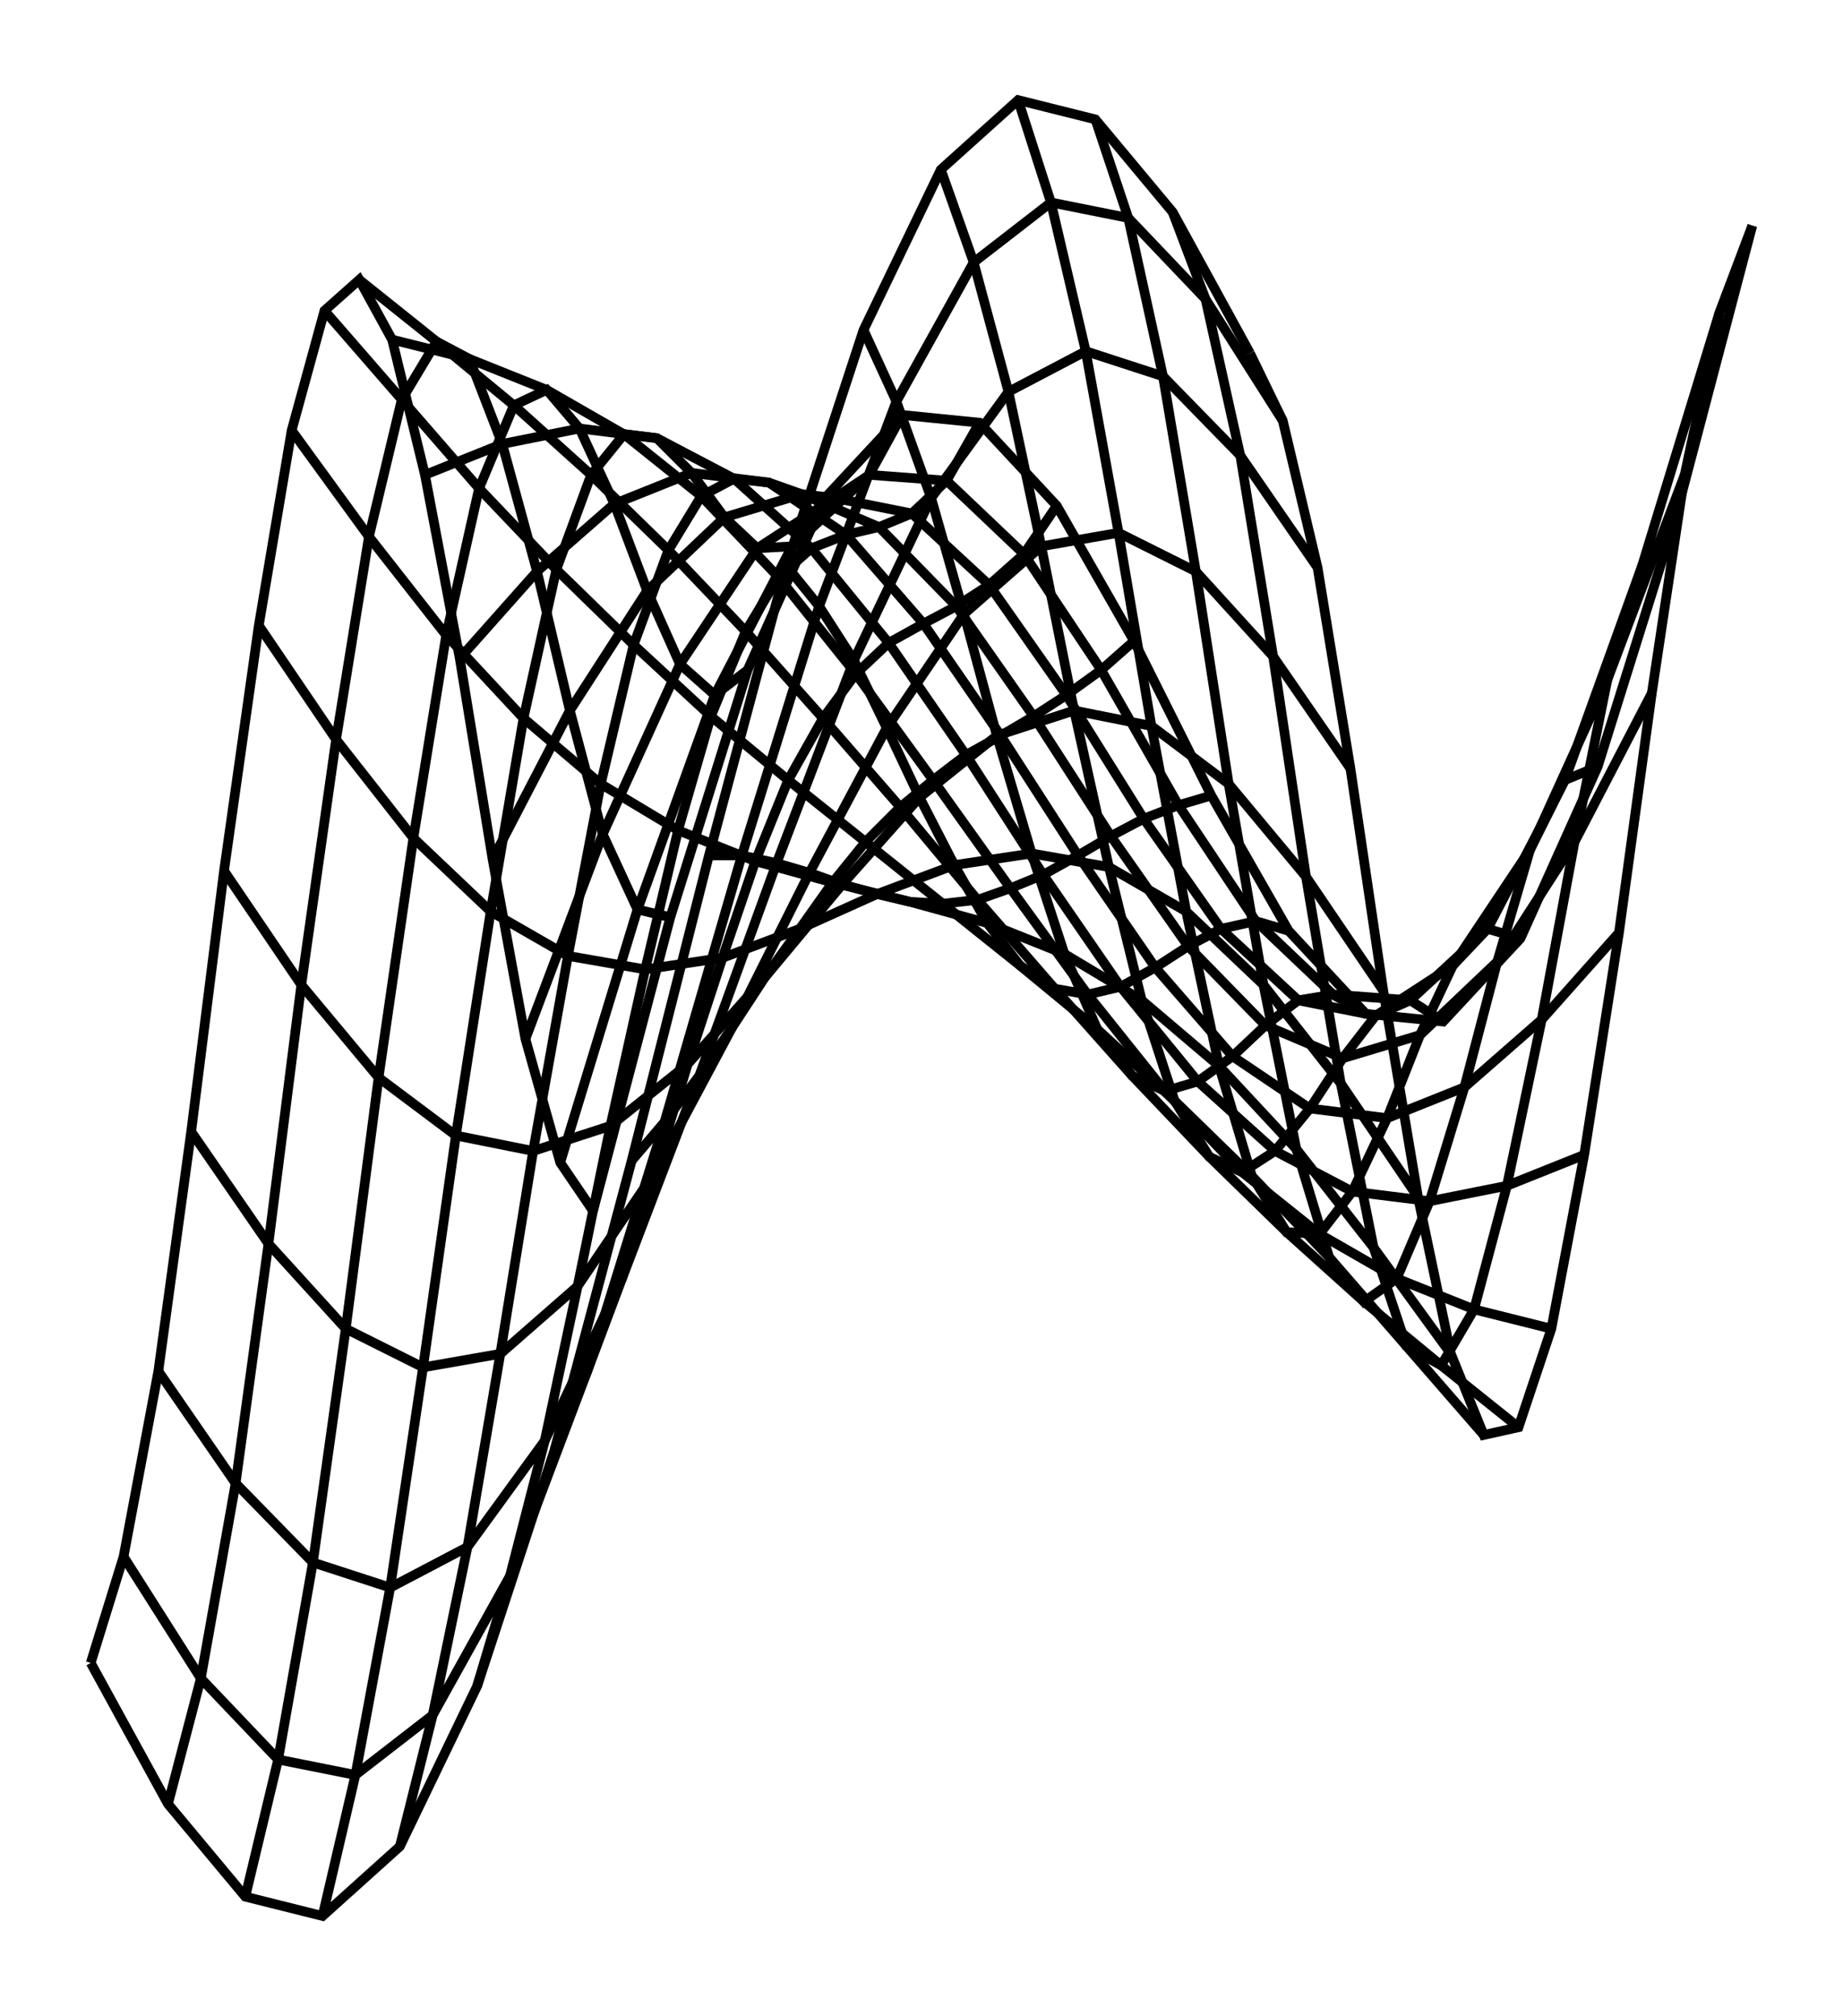 <svg xmlns="http://www.w3.org/2000/svg" width="91.4" height="100.0" viewBox="-50.70 -62.97 101.40 110.00">
<g fill="none" stroke="black" stroke-width="0.047%" transform="translate(0, -15.945) scale(10.63, -10.63)">
<polyline points="-1.70,-1.80 -1.87,-1.55 -2.05,-0.91 -2.22,0.02 -2.39,1.06 -2.57,2.01 -2.74,2.71 -2.91,3.02 -3.09,2.86 -3.26,2.24 -3.43,1.23 -3.61,-0.04 -3.78,-1.39 -3.95,-2.63 -4.13,-3.59 -4.30,-4.14" />
<polyline points="-1.30,-0.28 -1.47,-0.24 -1.65,0.15 -1.82,0.79 -1.99,1.51 -2.17,2.17 -2.34,2.61 -2.51,2.70 -2.69,2.40 -2.86,1.69 -3.03,0.64 -3.21,-0.63 -3.38,-1.97 -3.55,-3.21 -3.73,-4.22 -3.90,-4.87" />
<polyline points="-0.90,1.00 -1.07,0.87 -1.25,1.03 -1.42,1.41 -1.59,1.86 -1.77,2.25 -1.94,2.45 -2.11,2.37 -2.29,1.94 -2.46,1.18 -2.63,0.13 -2.81,-1.11 -2.98,-2.41 -3.15,-3.62 -3.33,-4.64 -3.50,-5.35" />
<polyline points="-0.50,1.89 -0.67,1.64 -0.85,1.63 -1.02,1.79 -1.19,2.02 -1.37,2.20 -1.54,2.22 -1.71,2.01 -1.89,1.52 -2.06,0.75 -2.23,-0.25 -2.41,-1.41 -2.58,-2.61 -2.75,-3.75 -2.93,-4.72 -3.10,-5.45" />
<polyline points="-0.10,2.32 -0.27,2.01 -0.45,1.89 -0.62,1.91 -0.79,1.97 -0.97,1.99 -1.14,1.90 -1.31,1.62 -1.49,1.13 -1.66,0.41 -1.83,-0.48 -2.01,-1.49 -2.18,-2.54 -2.35,-3.54 -2.53,-4.41 -2.70,-5.09" />
<polyline points="0.30,2.28 0.13,1.98 -0.05,1.81 -0.22,1.74 -0.39,1.70 -0.57,1.63 -0.74,1.48 -0.91,1.20 -1.09,0.76 -1.26,0.17 -1.43,-0.55 -1.61,-1.36 -1.78,-2.19 -1.95,-2.99 -2.13,-3.69 -2.30,-4.26" />
<polyline points="0.70,1.85 0.53,1.60 0.35,1.44 0.18,1.33 0.01,1.24 -0.17,1.14 -0.34,0.98 -0.51,0.75 -0.69,0.43 -0.86,0.01 -1.03,-0.49 -1.21,-1.04 -1.38,-1.60 -1.55,-2.15 -1.73,-2.63 -1.90,-3.04" />
<polyline points="1.10,1.15 0.93,1.00 0.75,0.87 0.58,0.76 0.41,0.66 0.23,0.56 0.06,0.43 -0.11,0.29 -0.29,0.11 -0.46,-0.10 -0.63,-0.34 -0.81,-0.59 -0.98,-0.85 -1.15,-1.10 -1.33,-1.34 -1.50,-1.54" />
<polyline points="1.50,0.35 1.33,0.30 1.15,0.23 0.98,0.14 0.81,0.04 0.63,-0.06 0.46,-0.13 0.29,-0.19 0.11,-0.21 -0.06,-0.20 -0.23,-0.16 -0.41,-0.11 -0.58,-0.05 -0.75,0.00 -0.93,0.04 -1.10,0.04" />
<polyline points="1.90,-0.35 1.73,-0.30 1.55,-0.34 1.38,-0.43 1.21,-0.54 1.03,-0.64 0.86,-0.68 0.69,-0.65 0.51,-0.53 0.34,-0.31 0.17,-0.01 -0.01,0.34 -0.18,0.70 -0.35,1.05 -0.53,1.33 -0.70,1.54" />
<polyline points="2.30,-0.78 2.13,-0.68 1.95,-0.71 1.78,-0.84 1.61,-1.00 1.43,-1.13 1.26,-1.18 1.09,-1.10 0.91,-0.86 0.74,-0.47 0.57,0.05 0.39,0.66 0.22,1.29 0.05,1.89 -0.13,2.39 -0.30,2.76" />
<polyline points="2.70,-0.82 2.53,-0.71 2.35,-0.79 2.18,-1.01 2.01,-1.27 1.83,-1.49 1.66,-1.60 1.49,-1.52 1.31,-1.23 1.14,-0.71 0.97,-0.02 0.79,0.79 0.62,1.64 0.45,2.44 0.27,3.11 0.10,3.59" />
<polyline points="3.10,-0.39 2.93,-0.34 2.75,-0.53 2.58,-0.89 2.41,-1.32 2.23,-1.70 2.06,-1.92 1.89,-1.91 1.71,-1.62 1.54,-1.05 1.37,-0.25 1.19,0.71 1.02,1.71 0.85,2.65 0.67,3.42 0.50,3.95" />
<polyline points="3.50,0.50 3.33,0.43 3.15,0.07 2.98,-0.51 2.81,-1.16 2.63,-1.75 2.46,-2.15 2.29,-2.27 2.11,-2.04 1.94,-1.48 1.77,-0.63 1.59,0.41 1.42,1.51 1.25,2.52 1.07,3.34 0.90,3.85" />
<polyline points="3.90,1.78 3.73,1.54 3.55,0.95 3.38,0.11 3.21,-0.81 3.03,-1.67 2.86,-2.31 2.69,-2.60 2.51,-2.50 2.34,-1.99 2.17,-1.14 1.99,-0.07 1.82,1.07 1.65,2.11 1.47,2.92 1.30,3.37" />
<polyline points="4.30,3.30 4.13,2.85 3.95,2.01 3.78,0.88 3.61,-0.36 3.43,-1.51 3.26,-2.41 3.09,-2.92 2.91,-2.96 2.74,-2.54 2.57,-1.73 2.39,-0.66 2.22,0.49 2.05,1.53 1.87,2.29 1.70,2.64" />
<polyline points="-1.70,-1.80 -1.30,-0.28 -0.90,1.00 -0.50,1.89 -0.10,2.32 0.30,2.28 0.70,1.85 1.10,1.15 1.50,0.35 1.90,-0.35 2.30,-0.78 2.70,-0.82 3.10,-0.39 3.50,0.50 3.90,1.78 4.30,3.30" />
<polyline points="-1.87,-1.55 -1.47,-0.24 -1.07,0.87 -0.67,1.64 -0.27,2.01 0.13,1.98 0.53,1.60 0.93,1.00 1.33,0.30 1.73,-0.30 2.13,-0.68 2.53,-0.71 2.93,-0.34 3.33,0.43 3.73,1.54 4.13,2.85" />
<polyline points="-2.05,-0.91 -1.65,0.15 -1.25,1.03 -0.85,1.63 -0.45,1.89 -0.05,1.81 0.35,1.44 0.75,0.87 1.15,0.23 1.55,-0.34 1.95,-0.71 2.35,-0.79 2.75,-0.53 3.15,0.07 3.55,0.95 3.95,2.01" />
<polyline points="-2.22,0.02 -1.82,0.79 -1.42,1.41 -1.02,1.79 -0.62,1.91 -0.22,1.74 0.18,1.33 0.58,0.76 0.98,0.14 1.38,-0.43 1.78,-0.84 2.18,-1.01 2.58,-0.89 2.98,-0.51 3.38,0.11 3.78,0.88" />
<polyline points="-2.39,1.06 -1.99,1.51 -1.59,1.86 -1.19,2.02 -0.79,1.97 -0.39,1.70 0.01,1.24 0.41,0.66 0.81,0.04 1.21,-0.54 1.61,-1.00 2.01,-1.27 2.41,-1.32 2.81,-1.16 3.21,-0.81 3.61,-0.36" />
<polyline points="-2.57,2.01 -2.17,2.17 -1.77,2.25 -1.37,2.20 -0.97,1.99 -0.57,1.63 -0.17,1.14 0.23,0.56 0.63,-0.06 1.03,-0.64 1.43,-1.13 1.83,-1.49 2.23,-1.70 2.63,-1.75 3.03,-1.67 3.43,-1.51" />
<polyline points="-2.74,2.71 -2.34,2.61 -1.94,2.45 -1.54,2.22 -1.14,1.90 -0.74,1.48 -0.34,0.98 0.06,0.43 0.46,-0.13 0.86,-0.68 1.26,-1.18 1.66,-1.60 2.06,-1.92 2.46,-2.15 2.86,-2.31 3.26,-2.41" />
<polyline points="-2.91,3.02 -2.51,2.70 -2.11,2.37 -1.71,2.01 -1.31,1.62 -0.91,1.20 -0.51,0.75 -0.11,0.29 0.29,-0.19 0.69,-0.65 1.09,-1.10 1.49,-1.52 1.89,-1.91 2.29,-2.27 2.69,-2.60 3.09,-2.92" />
<polyline points="-3.09,2.86 -2.69,2.40 -2.29,1.94 -1.89,1.52 -1.49,1.13 -1.09,0.76 -0.69,0.43 -0.29,0.11 0.11,-0.21 0.51,-0.53 0.91,-0.86 1.31,-1.23 1.71,-1.62 2.11,-2.04 2.51,-2.50 2.91,-2.96" />
<polyline points="-3.26,2.24 -2.86,1.69 -2.46,1.18 -2.06,0.75 -1.66,0.41 -1.26,0.17 -0.86,0.01 -0.46,-0.10 -0.06,-0.20 0.34,-0.31 0.74,-0.47 1.14,-0.71 1.54,-1.05 1.94,-1.48 2.34,-1.99 2.74,-2.54" />
<polyline points="-3.43,1.23 -3.03,0.64 -2.63,0.13 -2.23,-0.25 -1.83,-0.48 -1.43,-0.55 -1.03,-0.49 -0.63,-0.34 -0.23,-0.16 0.17,-0.01 0.57,0.05 0.97,-0.02 1.37,-0.25 1.77,-0.63 2.17,-1.14 2.57,-1.73" />
<polyline points="-3.61,-0.04 -3.21,-0.63 -2.81,-1.11 -2.41,-1.41 -2.01,-1.49 -1.61,-1.36 -1.21,-1.04 -0.81,-0.59 -0.41,-0.11 -0.01,0.34 0.39,0.66 0.79,0.79 1.19,0.71 1.59,0.41 1.99,-0.07 2.39,-0.66" />
<polyline points="-3.78,-1.39 -3.38,-1.97 -2.98,-2.41 -2.58,-2.61 -2.18,-2.54 -1.78,-2.19 -1.38,-1.60 -0.98,-0.85 -0.58,-0.05 -0.18,0.70 0.22,1.29 0.62,1.64 1.02,1.71 1.42,1.51 1.82,1.07 2.22,0.49" />
<polyline points="-3.95,-2.63 -3.55,-3.21 -3.15,-3.62 -2.75,-3.75 -2.35,-3.54 -1.95,-2.99 -1.55,-2.15 -1.15,-1.10 -0.75,0.00 -0.35,1.05 0.05,1.89 0.45,2.44 0.85,2.65 1.25,2.52 1.65,2.11 2.05,1.53" />
<polyline points="-4.13,-3.59 -3.73,-4.22 -3.33,-4.64 -2.93,-4.72 -2.53,-4.41 -2.13,-3.69 -1.73,-2.63 -1.33,-1.34 -0.93,0.04 -0.53,1.33 -0.13,2.39 0.27,3.11 0.67,3.42 1.07,3.34 1.47,2.92 1.87,2.29" />
<polyline points="-4.30,-4.14 -3.90,-4.87 -3.50,-5.35 -3.10,-5.45 -2.70,-5.09 -2.30,-4.26 -1.90,-3.04 -1.50,-1.54 -1.10,0.04 -0.70,1.54 -0.30,2.76 0.10,3.59 0.50,3.95 0.90,3.85 1.30,3.37 1.70,2.64" />
</g>
</svg>